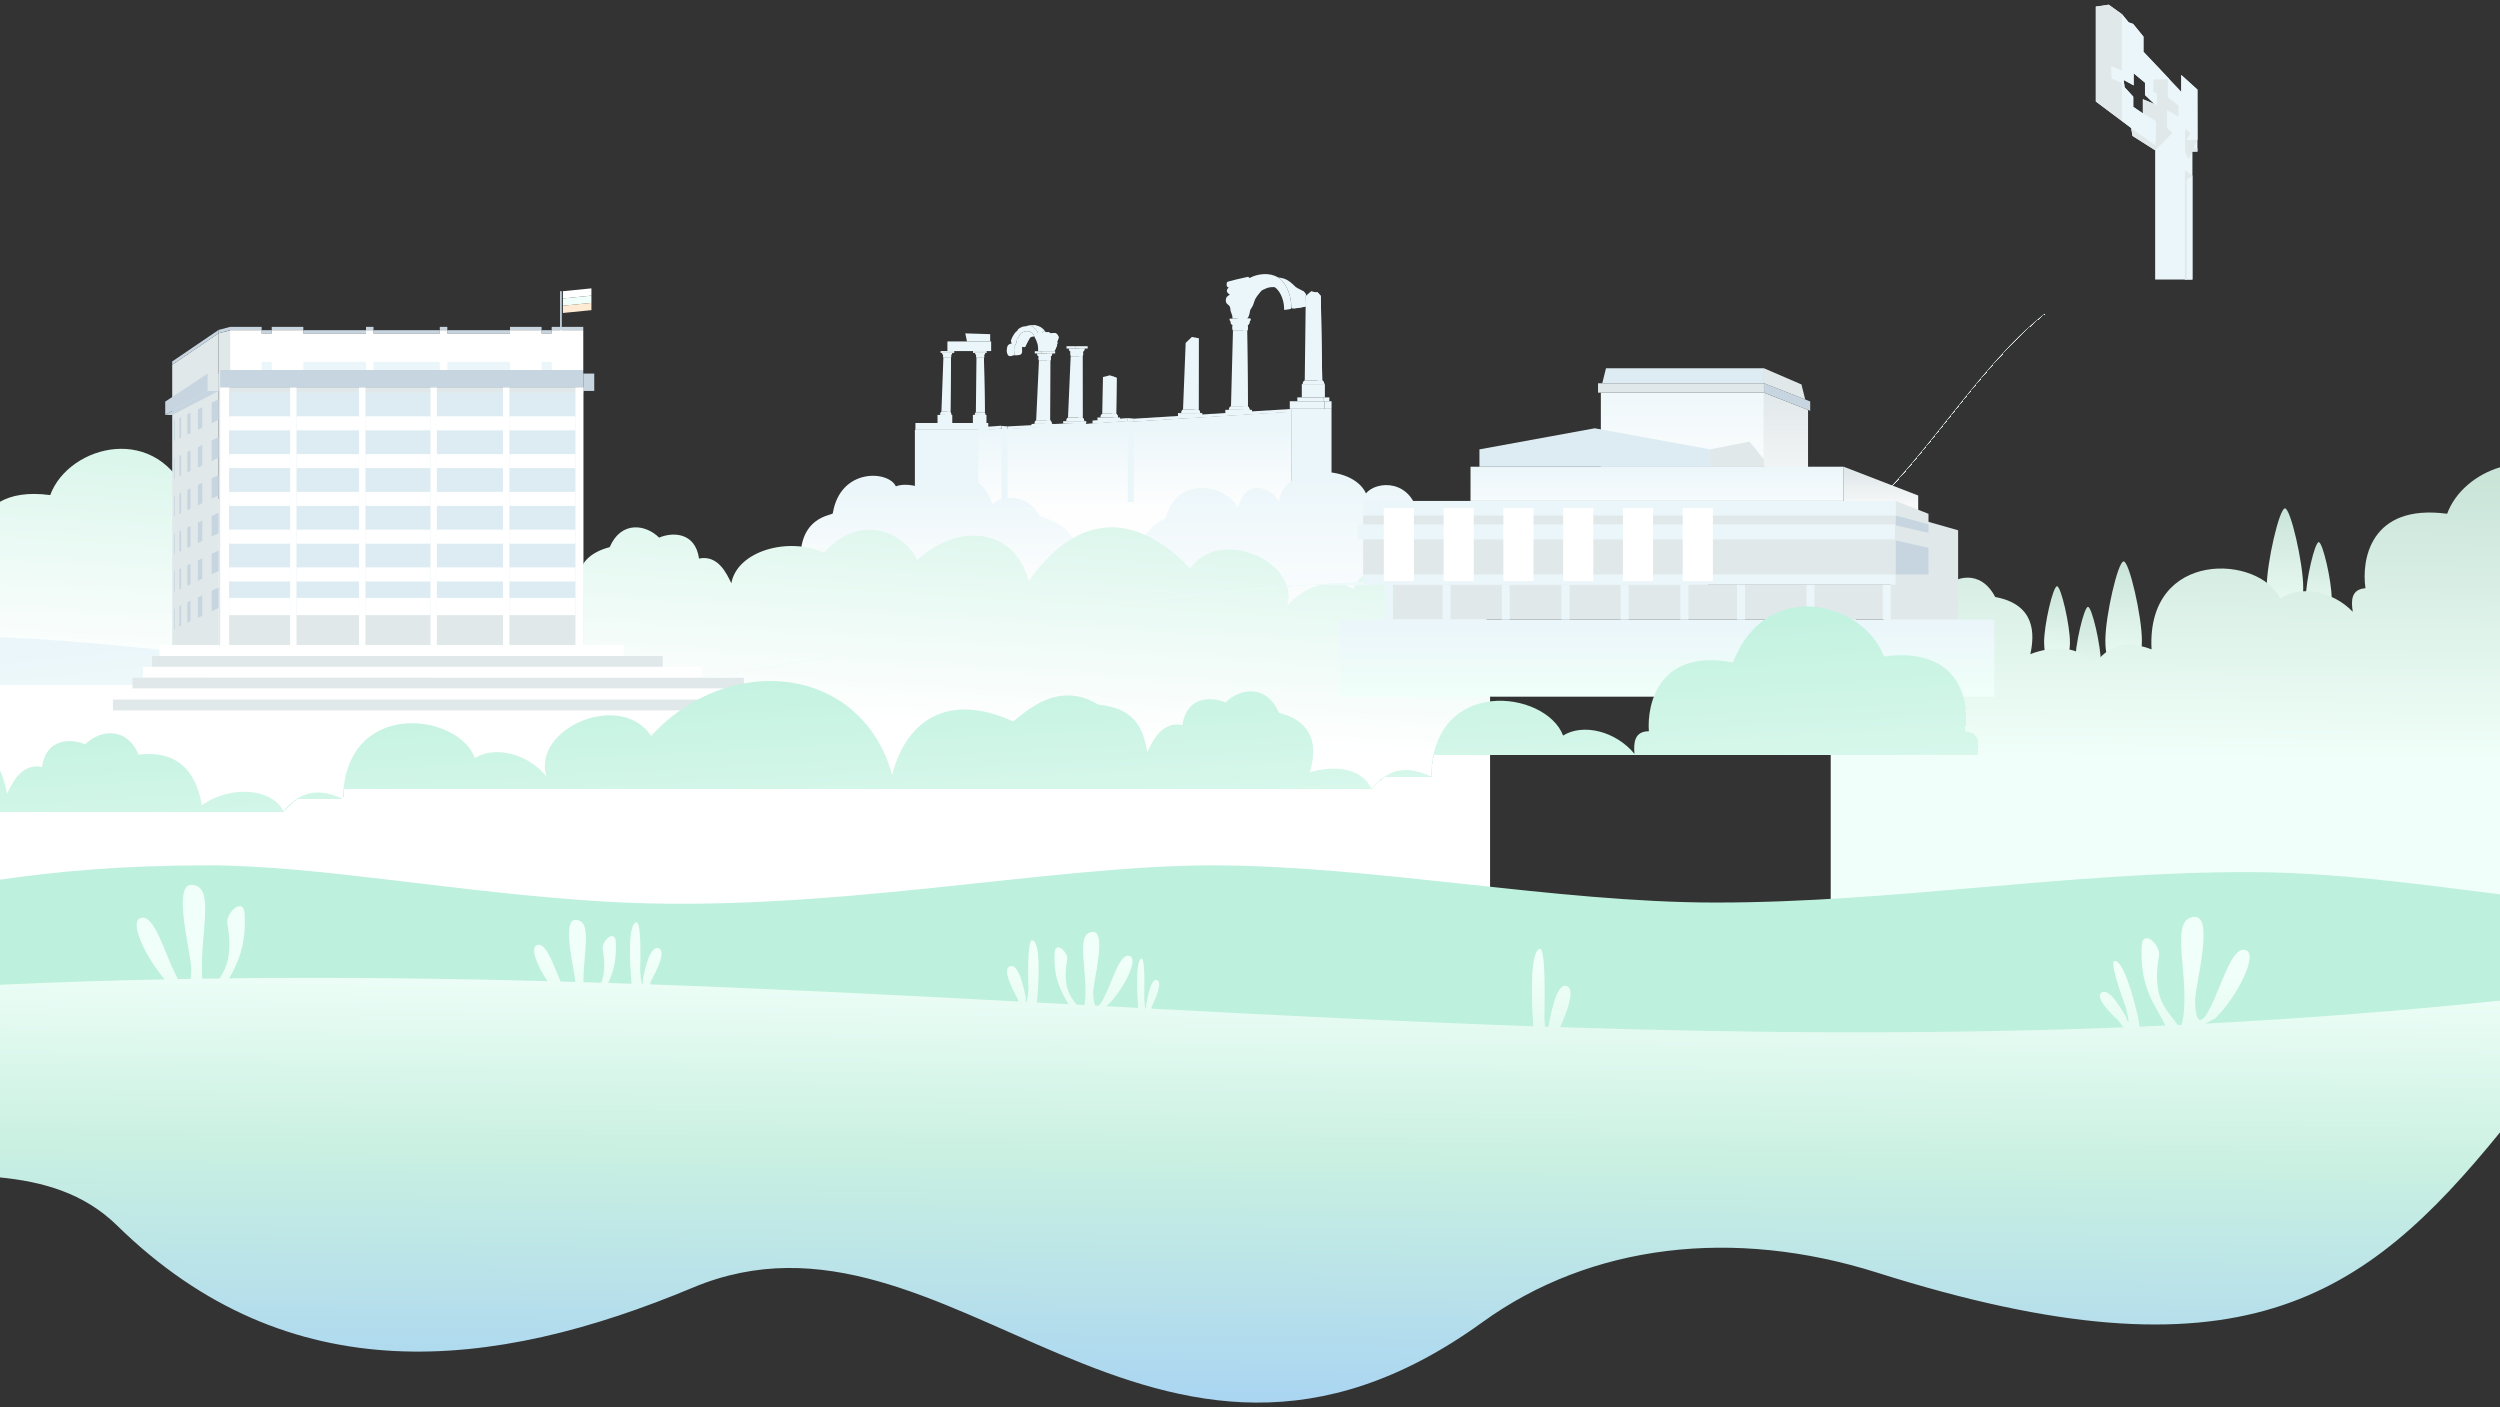 <?xml version="1.0" encoding="UTF-8"?>
<!DOCTYPE svg PUBLIC "-//W3C//DTD SVG 1.1//EN" "http://www.w3.org/Graphics/SVG/1.1/DTD/svg11.dtd">
<!-- Creator: CorelDRAW 2018 (64-Bit) -->
<svg xmlns="http://www.w3.org/2000/svg" xml:space="preserve" width="604px" height="340px" version="1.1" style="shape-rendering:geometricPrecision; text-rendering:geometricPrecision; image-rendering:optimizeQuality; fill-rule:evenodd; clip-rule:evenodd"
viewBox="0 0 60400 34000"
 xmlns:xlink="http://www.w3.org/1999/xlink">
 <rect x="0" y="0" width="60400" height="34000" fill="#333333" stroke="none"/>
 <defs>
  <style type="text/css">
   <![CDATA[
    .fil25 {fill:#BDF0DD}
    .fil18 {fill:#C6D5E0}
    .fil15 {fill:#DCECF2}
    .fil7 {fill:#E1E8EA}
    .fil1 {fill:#EBF6FA}
    .fil6 {fill:#EBF6FA}
    .fil22 {fill:#F0FFF9}
    .fil23 {fill:#FFEBD4}
    .fil20 {fill:white}
    .fil14 {fill:url(#id0)}
    .fil0 {fill:url(#id1)}
    .fil3 {fill:url(#id2)}
    .fil16 {fill:url(#id3)}
    .fil10 {fill:url(#id4)}
    .fil11 {fill:url(#id5)}
    .fil2 {fill:url(#id6)}
    .fil9 {fill:url(#id7)}
    .fil8 {fill:url(#id8)}
    .fil12 {fill:url(#id9)}
    .fil24 {fill:url(#id10)}
    .fil19 {fill:url(#id11)}
    .fil26 {fill:url(#id12)}
    .fil5 {fill:url(#id13)}
    .fil13 {fill:url(#id14)}
    .fil4 {fill:url(#id15)}
    .fil21 {fill:url(#id16)}
    .fil17 {fill:url(#id17)}
   ]]>
  </style>
  <linearGradient id="id0" gradientUnits="userSpaceOnUse" x1="40593.2" y1="8857.9" x2="40593.4" y2="11866.9">
   <stop offset="0" style="stop-opacity:1; stop-color:#EBF6FA"/>
   <stop offset="1" style="stop-opacity:1; stop-color:#FEFEFE"/>
  </linearGradient>
  <linearGradient id="id1" gradientUnits="userSpaceOnUse" xlink:href="#id0" x1="26738.2" y1="10294.8" x2="26738.3" y2="12313.2">
  </linearGradient>
  <linearGradient id="id2" gradientUnits="userSpaceOnUse" xlink:href="#id0" x1="31591.4" y1="11485" x2="31591.8" y2="15185.2">
  </linearGradient>
  <linearGradient id="id3" gradientUnits="userSpaceOnUse" x1="45393.2" y1="11413.1" x2="45393.3" y2="12463.8">
   <stop offset="0" style="stop-opacity:1; stop-color:#E1E8EA"/>
   <stop offset="1" style="stop-opacity:1; stop-color:#FEFEFE"/>
  </linearGradient>
  <linearGradient id="id4" gradientUnits="userSpaceOnUse" x1="51392.2" y1="11493.6" x2="51239.8" y2="16441">
   <stop offset="0" style="stop-opacity:1; stop-color:#AFD1C1"/>
   <stop offset="1" style="stop-opacity:1; stop-color:#F0FFF9"/>
  </linearGradient>
  <linearGradient id="id5" gradientUnits="userSpaceOnUse" xlink:href="#id4" x1="50506" y1="13198.8" x2="50398.2" y2="16697.2">
  </linearGradient>
  <linearGradient id="id6" gradientUnits="userSpaceOnUse" xlink:href="#id0" x1="22721.6" y1="11798.9" x2="22721.3" y2="14199.9">
  </linearGradient>
  <linearGradient id="id7" gradientUnits="userSpaceOnUse" xlink:href="#id4" x1="56081.1" y1="11635" x2="55973.3" y2="15133.4">
  </linearGradient>
  <linearGradient id="id8" gradientUnits="userSpaceOnUse" xlink:href="#id4" x1="55290.3" y1="10213.2" x2="55137.8" y2="15160.5">
  </linearGradient>
  <linearGradient id="id9" gradientUnits="userSpaceOnUse" xlink:href="#id4" x1="49758.1" y1="12700.2" x2="49650.3" y2="16198.7">
  </linearGradient>
  <linearGradient id="id10" gradientUnits="userSpaceOnUse" x1="23330.7" y1="14871.9" x2="23815" y2="23966.7">
   <stop offset="0" style="stop-opacity:1; stop-color:#BDF0DD"/>
   <stop offset="1" style="stop-opacity:1; stop-color:#F0FFF9"/>
  </linearGradient>
  <linearGradient id="id11" gradientUnits="userSpaceOnUse" xlink:href="#id0" x1="41142.5" y1="11246" x2="41142.6" y2="12702.7">
  </linearGradient>
  <linearGradient id="id12" gradientUnits="userSpaceOnUse" x1="27947.8" y1="34077.2" x2="28052.2" y2="23322.9">
   <stop offset="0" style="stop-opacity:1; stop-color:#A9D4F2"/>
   <stop offset="0.569" style="stop-opacity:1; stop-color:#C9F0E1"/>
   <stop offset="1" style="stop-opacity:1; stop-color:#F0FFF9"/>
  </linearGradient>
  <linearGradient id="id13" gradientUnits="userSpaceOnUse" x1="25061.5" y1="17013.2" x2="24672.7" y2="13275.8">
   <stop offset="0" style="stop-opacity:1; stop-color:#F0FFF9"/>
   <stop offset="1" style="stop-opacity:1; stop-color:#EBF6FA"/>
  </linearGradient>
  <linearGradient id="id14" gradientUnits="userSpaceOnUse" xlink:href="#id4" x1="54884.1" y1="6622.2" x2="54761.2" y2="18358.5">
  </linearGradient>
  <linearGradient id="id15" gradientUnits="userSpaceOnUse" x1="20450" y1="9678.2" x2="19969.9" y2="17382">
   <stop offset="0" style="stop-opacity:1; stop-color:#CBF2E3"/>
   <stop offset="1" style="stop-opacity:1; stop-color:white"/>
  </linearGradient>
  <linearGradient id="id16" gradientUnits="userSpaceOnUse" x1="40163.4" y1="15162.3" x2="40163.4" y2="16738.4">
   <stop offset="0" style="stop-opacity:1; stop-color:#EBF6FA"/>
   <stop offset="1" style="stop-opacity:1; stop-color:#F0FFF9"/>
  </linearGradient>
  <linearGradient id="id17" gradientUnits="userSpaceOnUse" xlink:href="#id3" x1="43341.7" y1="9387.2" x2="43341.8" y2="12893.7">
  </linearGradient>
 </defs>
 <g id="Layer_x0020_1">
  <g id="_2122148033888">
   <g>
    <polygon class="fil0" points="22105.1,10385.9 23636.7,10385.9 24196,10363.4 24343.3,10368.7 27247.7,10175 27394.9,10187.9 31194.6,9950.2 31194.6,14097.8 22105.1,14097.8 "/>
    <rect class="fil1" x="31194.6" y="9878.7" width="975" height="2251.4"/>
    <rect class="fil1" x="24196" y="10368.4" width="147.3" height="1761.7"/>
    <rect class="fil1" x="22105.1" y="10385.8" width="1531.5" height="1744.3"/>
    <rect class="fil1" x="27247.6" y="10187.3" width="147.3" height="1942.8"/>
    <g>
     <polygon class="fil1" points="28582,9890 28957.2,9890 28959.9,8175.1 28795.9,8140.6 28645.8,8284.3 "/>
     <polygon class="fil1" points="28857,9890 28957.2,9890 28959.9,8175.1 28876.9,8157.6 "/>
     <polygon class="fil1" points="26629.9,9996 26967.1,9996 26977.6,9128.2 26815.3,9067.2 26647.8,9109.3 "/>
     <polygon class="fil1" points="26868.3,9996 26967.1,9996 26977.6,9128.2 26878.7,9091.1 "/>
     <polygon class="fil1" points="23577,9961.3 23793.6,9961.3 23771.8,8644.9 23591.3,8644.9 "/>
     <polygon class="fil1" points="23705.3,9961.3 23793.6,9961.3 23771.8,8644.9 23728.9,8644.9 "/>
     <polygon class="fil1" points="22744.6,9947 22961.3,9947 22974.9,8644.9 22792.2,8644.9 "/>
     <polygon class="fil1" points="22883.3,9947 22961.3,9947 22974.9,8644.9 22906.6,8644.9 "/>
     <rect class="fil1" x="22889.4" y="8249.1" width="1056.9" height="232.7"/>
     <polygon class="fil1" points="23922.6,8073.3 23321.7,8054.3 23362.1,8249.1 23922.6,8249.1 "/>
     <rect class="fil1" x="22650.8" y="10024.2" width="356.2" height="197.1"/>
     <rect class="fil1" x="23504.9" y="10024.2" width="328.5" height="197.1"/>
     <path class="fil1" d="M27012.5 10088.7l-425.7 -2.4c0,-44 8.4,-65.1 42.2,-90.3l340.3 0c25.5,17.6 43.2,62.7 43.2,92.7z"/>
     <path class="fil1" d="M27012.5 10088.7l-119.2 -0.7c-1.3,-28.7 -2.3,-70.6 -25,-92 0.7,0.6 2.2,0.6 4,0l97 0c25.5,17.6 43.2,62.7 43.2,92.7z"/>
     <rect class="fil1" x="26514.6" y="10086.3" width="546" height="76.2"/>
     <path class="fil1" d="M28996.6 9982.7l-459.2 -2.4c0,-44 9.1,-65.1 45.5,-90.3l367.1 0c27.5,17.6 46.6,62.8 46.6,92.7z"/>
     <path class="fil1" d="M28996.6 9982.7l-114.6 -0.6c-1.3,-28.7 -2.3,-70.7 -25,-92.1 0.6,0.7 2.2,0.6 4,0l89 0c27.5,17.6 46.6,62.8 46.6,92.7z"/>
     <rect class="fil1" x="28459.6" y="9980.3" width="588.9" height="80.1"/>
     <rect class="fil1" x="31998.7" y="9693.9" width="172.2" height="183.6"/>
     <path class="fil1" d="M30872.7 6700.4c23.7,1.7 133.5,24.1 157.4,33.5 120.5,47.5 186.1,114.5 273.3,199.5 33.1,32.3 186,84.8 211.1,127.8 11.7,20.2 59.1,36.6 33.2,88.3 -1.3,103.3 13.5,259.4 -3.2,262 -48.8,7.8 -249.3,36.8 -279.5,39.2 -56,4.5 -48.7,6.3 -65.3,-30.5 -3.4,-253.8 -105.2,-584.8 -327,-719.8z"/>
     <path class="fil1" d="M31159.4 7004.5c52.2,108.9 96.2,236 95.1,447.1 83.8,-3.6 137.8,-18.1 201.1,-27 14.3,-50.7 -9.6,-47.1 37.6,-115.8 69.4,-100.9 -9.7,-72.7 9.9,-91.4 44.4,-42.3 -12.7,-56 5.9,-80.5 46.4,-61.4 -18.2,-119.8 -73.8,-104.5 -18.8,5.1 -105.7,11.4 -102.5,-9.3 15.4,-98.2 -45.8,-54.8 -139.5,-47.3 -4.3,0.3 -33.9,28.5 -33.8,28.7z"/>
     <path class="fil1" d="M30020.9 7769.4c126,-43.6 161.8,-121.6 182.6,-275.1 44.2,-71.1 73.4,-111.8 96.3,-198.3 18.8,-71.2 65.6,-137.5 113.5,-195.7 96.8,-117.4 51.8,-71.4 183.3,-135.6 58.9,-28.7 173.5,-35.9 241.2,-22 42,8.7 54.7,7.2 3,-52 -182.9,-209.3 -572.7,-141.5 -752.8,57.4 -220.1,242.9 -322.1,859.1 -67.1,821.3z"/>
     <path class="fil1" d="M29777.2 7698.1l152 0c0,-118.3 23.1,-339.9 107.3,-505.5 120.7,-237.3 309.7,-345.7 510.4,-342.3 333.2,5.6 479.5,345.2 479.5,638.6 62.4,-9.3 173,-17.3 173.4,-42.7 3.3,-256.7 -97.7,-606.2 -327.1,-745.8 -202,-123 -493.4,-88.9 -683.6,16.8l-31.9 -31c-62.1,13.2 -498.2,109.8 -510.6,129.5 -12,19.1 -30.8,132 40.4,126 -37.1,40 -93.9,105.4 26.1,176.7 -29.3,20.7 -91,44.3 -97.4,122.3 -10.7,133 100.5,101.1 108.1,213.8 7.9,117.4 53.4,123.2 53.4,243.6z"/>
     <path class="fil1" d="M22988.3 10026.6l-275.5 -2c0,-37.9 5.5,-56 27.4,-77.6l220.2 0c16.5,15.1 27.9,53.9 27.9,79.6z"/>
     <path class="fil1" d="M23812.6 10026.6l-262.6 -1.7c0,-31 5.2,-45.9 26,-63.6l210 0c15.7,12.4 26.6,44.2 26.6,65.3z"/>
     <rect class="fil1" x="22724.7" y="8481.8" width="330.1" height="44.1"/>
     <path class="fil1" d="M22761 8525.9c-2.1,26.6 10.1,42.2 25.7,47.4 -6,19 -7,55.7 5.5,71.6l182.7 0c12.5,-15.9 11.5,-52.6 5.4,-71.6 15.6,-5.2 27.8,-20.8 25.7,-47.4l-245 0z"/>
     <rect class="fil1" x="23508" y="8481.8" width="330.1" height="44.1"/>
     <path class="fil1" d="M23556.9 8525.9c-1.4,26.6 11.2,42.2 27,47.4 -5.6,19 -5.6,55.7 7.4,71.6l182.7 0c12.1,-15.9 10.1,-52.6 3.5,-71.6 15.4,-5.2 27.2,-20.8 24.4,-47.4l-245 0z"/>
     <path class="fil1" d="M24886.5 8159.8c0.2,0.4 -31.9,62.1 -64.7,118.3 -27.4,46.9 -45.7,103.9 -55.5,107.4 -12.7,4.6 -34.7,1 -72.9,-5.8 -7.8,60 30.2,175 -56.5,194.1 -43.1,9.6 -93.6,14.2 -138.3,8.4 41.9,-77.5 12.3,-221.3 18.8,-231.6 24.8,-38.8 51.9,-74.8 51.3,-151.4 11.7,-7.3 19.6,-16.4 26.9,-28 10.9,-16.8 19.1,-36.4 26.9,-51.6 23.3,-45.2 45.5,-74 94.4,-96.7 92.4,-42.7 178.8,-22.3 247.2,49.7 8.4,8.8 16.9,31 26.4,55.6 -19.2,1.1 -73.1,4.6 -104,31.6z"/>
     <path class="fil1" d="M25465.2 8485.5l-385.9 0c6.6,-58.7 -3,-153.1 -19.6,-197.8 -2.3,-6.4 -19.1,-45.1 -30.2,-80.2 -28.2,-32.8 -47.2,-115.7 -65.4,-134.9 -68.4,-72 -154.8,-92.4 -247.2,-49.7 -52,24.1 -73.5,56 -94.4,96.7 -13.2,25.5 -27.2,63.6 -53.8,79.6 0.6,76.6 -26.5,112.6 -51.3,151.4 -6.5,10.3 23.1,154.1 -18.8,231.6 -21.8,-2.9 -117.8,64.3 -154.7,-17.9 -23.8,-52.8 -24.6,-72.4 -15.7,-152.9 11.9,-107 94.1,-101.7 114.3,-115.3 8.6,-5.9 -5.7,-5.2 -17.1,-39.1 -15.5,-46.1 99.4,-251.7 151.6,-260.2 1.9,-64.7 167,-128.6 211.3,-111.1 41.1,-37.8 181.6,-8.2 201.5,45.1 26.4,2.6 62.5,57.8 87.2,115.6 26,-17.3 57.3,-19.2 86.6,8.5 9.8,-23.1 73.3,-74.7 98.6,-27.9 26.4,10.9 77.5,-16.7 99.3,16.6 15.3,23.4 74.3,-2.2 122.7,1.8 42.1,3.6 78.3,55.2 87.8,85.7 17.5,55.8 -40.8,114.5 -30.2,127.5 20.9,25.8 -34.5,198.5 -76.6,226.9z"/>
     <path class="fil1" d="M25465.2 8485.5l-268 0c3.5,-35.3 6.4,-82.6 6.4,-116.1 -17.8,-3.5 -12.2,-20.6 8.4,-89.5 18.7,-62.2 51.7,-115.1 82.7,-158.2 5.4,-7.5 -21.5,-39.9 -26.9,-49.8 -6.8,-12.3 -32.4,-41.5 -46.9,-62.3 15.9,-4.1 31.4,-0.7 41.3,17.4 26.4,10.9 77.5,-16.7 99.3,16.6 15.3,23.4 74.3,-2.2 122.7,1.8 42.1,3.6 78.3,55.2 87.8,85.7 17.5,55.8 -40.8,114.5 -30.2,127.5 20.9,25.8 -34.5,198.5 -76.6,226.9z"/>
     <rect class="fil1" x="22116.7" y="10219.6" width="1759.8" height="166.2"/>
     <path class="fil1" d="M25103 8130.2c11.4,66.3 41.2,32.8 44.3,-7.9 1.9,-24.9 29.4,-74.7 36.5,-93.5 19.2,-11.9 52.6,-39 78.4,-1.8 -63.5,-118.3 -188,-160.4 -210.3,-158.2 -23.7,-19.9 -63.8,-14 -125.6,-14.1 -61.8,0 -88.7,7.5 -117.7,19.6 55,-18.4 163.9,10 181.2,56.5 39.6,3.9 101,127.5 113.2,199.4z"/>
     <polygon class="fil1" points="29740.9,9811.7 30149.4,9811.7 30130.4,7992.5 29788.4,7992.5 "/>
     <polygon class="fil1" points="30020.6,9811.7 30149.4,9811.7 30130.4,7992.5 30041.5,7992.5 "/>
     <polygon class="fil1" points="31522.8,9189.5 31944.7,9189.5 31910.4,7149.5 31828.9,7058.6 31759.4,7056.9 31680.1,7034.8 31547.7,7149.5 "/>
     <polygon class="fil1" points="31821.1,9189.5 31944.7,9189.5 31910.4,7149.5 31828.9,7058.6 31818.6,7058.3 "/>
     <path class="fil1" d="M30191.1 9904.3l-501.8 -2.4c0,-44 9.9,-65.1 49.7,-90.2l401.2 0c30,17.6 50.9,62.7 50.9,92.6z"/>
     <path class="fil1" d="M30191.1 9904.3l-145.5 -0.7c-1.3,-28.7 -2.3,-70.5 -25,-91.9 0.7,0.6 2.2,0.5 4,0l115.6 0c30,17.6 50.9,62.7 50.9,92.6z"/>
     <rect class="fil1" x="29604.2" y="9901.9" width="643.6" height="82.5"/>
     <path class="fil1" d="M30207.7 7698.1l-496.6 0c-13.8,25.6 0.7,53.6 19,66.5 -4,50.9 18.9,80.8 48.1,90.9 -11.4,36.4 -13.2,106.5 10.2,137l342 0c23.4,-30.5 21.5,-100.6 10.2,-137 29.2,-10.1 52.1,-40 48.1,-90.9 18.3,-12.9 32.8,-40.9 19,-66.5z"/>
     <path class="fil1" d="M30207.7 7698.1l-170.2 0 0 294.4 92.9 0c23.4,-30.5 21.5,-100.6 10.2,-137 29.2,-10.1 52.1,-40 48.1,-90.9 18.3,-12.9 32.8,-40.9 19,-66.5z"/>
     <path class="fil1" d="M31995.6 9279.7l-522.5 0c0,-44 9.9,-65.1 49.7,-90.2l421.9 0c30,17.6 50.9,60.3 50.9,90.2z"/>
     <path class="fil1" d="M31995.6 9279.7l-138.2 0c-1.9,-28.6 -3.9,-69.3 -36.3,-90.2 0.9,0.6 3.2,0.5 5.8,0l117.8 0c30,17.6 50.9,60.3 50.9,90.2z"/>
     <rect class="fil1" x="31451.8" y="9279.7" width="391.4" height="321.3"/>
     <rect class="fil1" x="31967.8" y="9601" width="149.8" height="92.9"/>
     <polygon class="fil1" points="25803.4,10084.8 26154.9,10084.8 26153.1,8605.3 25867.6,8605.3 "/>
     <polygon class="fil1" points="26053,10084.8 26154.9,10084.8 26153.1,8605.3 26070,8605.3 "/>
     <polygon class="fil1" points="25034,10151.3 25370,10151.3 25374.1,8717.5 25101.1,8717.5 "/>
     <polygon class="fil1" points="25279.4,10151.3 25370,10151.3 25374.1,8717.5 25295.9,8717.5 "/>
     <rect class="fil1" x="25000.5" y="8485.5" width="168.8" height="54.6"/>
     <path class="fil1" d="M25412.7 10243.9l-420.4 -2.4c0,-44 8.3,-65.1 41.7,-90.2l336 0c25.1,17.5 42.7,62.7 42.7,92.6z"/>
     <path class="fil1" d="M25412.7 10243.9l-108.3 -0.6c-1.3,-28.7 -2.3,-70.7 -25,-92 0.6,0.6 2.2,0.5 4,0l86.6 0c25.1,17.5 42.7,62.7 42.7,92.6z"/>
     <rect class="fil1" x="24921.1" y="10241.5" width="539.1" height="57"/>
     <path class="fil1" d="M26195.8 10177.4l-436.1 -2.4c0,-44 8.6,-65.1 43.2,-90.2l348.6 0c26.1,17.5 44.3,62.7 44.3,92.6z"/>
     <path class="fil1" d="M26195.8 10177.4l-117.8 -0.6c-1.3,-28.8 -2.3,-70.7 -25,-92 0.6,0.6 2.2,0.5 4,0l94.5 0c26.1,17.5 44.3,62.7 44.3,92.6z"/>
     <rect class="fil1" x="25685.8" y="10175" width="559.3" height="57"/>
     <path class="fil1" d="M25054.7 8540.1c-3.2,39.6 15,62.9 38.3,70.7 -9.1,28.4 -10.6,83 8.1,106.7l272.3 0c18.7,-23.7 17.2,-78.3 8.1,-106.7 23.3,-7.8 41.5,-31.1 38.3,-70.7l-365.1 0z"/>
     <path class="fil1" d="M25374.1 8717.5c16.7,-24.9 16.2,-79.3 7.4,-106.7 23.3,-7.8 41.5,-31.1 38.3,-70.7 -41.3,0 -82.6,0 -123.9,0l0 177.4 78.2 0z"/>
     <rect class="fil1" x="25766.9" y="8364.5" width="225.2" height="56.7"/>
     <path class="fil1" d="M25823.2 8421.2c-3.3,41.1 15.6,65.3 39.7,73.4 -9.4,29.4 -10.9,86 8.4,110.7l282.6 0c19.3,-24.7 17.8,-81.3 8.4,-110.7 24.1,-8.1 43,-32.3 39.7,-73.4l-378.8 0z"/>
     <path class="fil1" d="M26075.8 8605.3c25.7,0 52.4,0.7 78.1,-0.2 19.2,-30.1 19,-77.3 8.4,-110.5 24.1,-8.1 43,-32.3 39.7,-73.4 -42.1,0 -84.1,0 -126.2,0l0 184.1z"/>
     <rect class="fil1" x="25169.2" y="8485.5" width="323.3" height="54.6"/>
     <rect class="fil1" x="25992.1" y="8364.5" width="285.3" height="56.7"/>
     <rect class="fil1" transform="matrix(0.057 -0.004 -0 0.212 23636.7 10324)" width="9800" height="350"/>
     <rect class="fil1" transform="matrix(0.262 0.023 -0 0.27 24196 10289.3)" width="562.5" height="274.6"/>
     <rect class="fil1" transform="matrix(0.193 -0.01 -0 0.19 24343.3 10302.3)" width="9800" height="350"/>
     <rect class="fil1" transform="matrix(0.388 -0.024 -0 0.204 27394.9 10115.6)" width="9800" height="350"/>
     <rect class="fil1" transform="matrix(0.087 -0.006 -0 0.212 26395.1 10159.8)" width="9800" height="350"/>
     <rect class="fil1" transform="matrix(0.262 0.023 -0 0.27 27247.6 10100.8)" width="562.5" height="274.6"/>
     <rect class="fil1" x="31843.1" y="9279.7" width="166.2" height="321.3"/>
     <rect class="fil1" x="31343.5" y="9601" width="624.4" height="92.9"/>
     <rect class="fil1" x="31161.4" y="9693.9" width="837.3" height="183.6"/>
    </g>
    <polygon class="fil1" points="23636.7,10385.8 24196,10363.4 24343.2,10368.7 27247.7,10174.9 27394.9,10188 31194.6,9950.2 31194.6,10026.2 27394.9,10263.9 27247.7,10250.9 24343.2,10444.7 24196,10439.4 23636.7,10474.1 "/>
   </g>
   <path class="fil2" d="M26043.8 14306.8c-7.1,-21.8 127.2,-832.5 -75.4,-1231.6 -248.7,-489.6 -843.8,-584.9 -855,-607.8 -277,-563.9 -949.4,-496.3 -1137,-283.5 -338.8,-1048.5 -1427.1,-694.3 -1560.6,-267.9 -142.6,-190 -553.7,-252.4 -771.9,-165.6 -177.5,-386.9 -1345.3,-450.5 -1523.3,650.9 -10.2,63.2 -1150.2,66.9 -657.6,1905.5 788.7,0 5638.8,0 6580.8,0z"/>
   <path class="fil3" d="M27478.8 15160.9c8.6,-75.2 -550.9,-2075.4 687.5,-2644.9 254.8,-1016.3 1398.9,-840.9 1743.1,-260.7 240.2,-789.6 883.6,-404.9 989.1,-132.3 99.4,-917.7 1774.2,-931.6 2104,-201.7 242.9,-310.4 1141.3,-370.9 1281.9,622.4 531.9,105.9 1152.9,837.4 676,2617.2 -960.6,0 -6334.3,0 -7481.6,0z"/>
  </g>
  <path class="fil4" d="M22156.7 13532.7c-238.9,-571.4 -1296.9,-1228.3 -2253.5,-181.1 -855,-387.9 -2093.4,-42.4 -2234,739.7 -117.4,-241 -321.4,-688.7 -780.6,-596.9 -91.9,-642.9 -642.9,-642.9 -964.3,-505.1 -321.5,-321.5 -918.4,-413.3 -1193.9,229.6 -872.5,229.6 -826.6,872.4 -688.8,1331.7 -479.8,-148.7 -1148,-137.8 -1377.6,367.3 -275.5,-321.4 -642.9,-597 -1331.7,-275.5 -45.9,-2250.1 -2571.5,-1928.6 -2950.7,-914.4 -447.3,-279.5 -1182.1,-95.8 -1595.3,409.3 23,-252.6 0,-505.2 -321.4,-505.2 45.3,-612 -222.9,-1850.7 -1878,-1537.4 -749.4,-1929.5 -2928.5,-1347.2 -3373.4,-133.8 -549.2,-73.1 -942.6,5.4 -1221,166.2l0 11427.8c164.1,-0.4 328.5,-0.1 493.2,0.9 -2.4,97.3 -3.8,172.6 -3.8,215 715.8,161.2 3800,22.3 4590.6,-59.6 185.9,-19.3 371.3,-37.2 556.5,-53.8 311.9,308 2379,-12.9 2947.3,12.2 3075.6,135.5 6167.8,235.8 9238,395.1 2335.6,121.1 4632.1,-22.6 6984.2,-7.8 -2.4,97.3 -3.9,172.7 -3.9,215.1 715.8,161.1 3800.1,22.2 4590.7,-59.7 2234.5,-231.6 4421.6,-261.3 6614.7,-454.2l0 -8213.3c-45.9,-2250.1 -2926.4,-2329.9 -3305.6,-1315.7 -447.3,-279.5 -1182.1,-95.7 -1595.3,409.3 317.8,-1067.4 -1649.8,-1929.1 -2342.5,-903 -1232.5,-1291.9 -2648.5,-1463.1 -3903.7,300.3 -330.8,-1274.6 -1690.1,-1428.6 -2696.2,-503z"/>
  <path class="fil5" d="M60407.5 11191c-2150.7,-266 -3755.9,-4744.2 -8438.8,-4612.3 -4581.5,129 -5569.8,7810.6 -11226.4,7527.8 -15701.6,-785.1 -20255.4,2632.5 -27152.2,2414.9 -5855.7,-184.7 -9214.5,-935.8 -13597.6,-1128.9l0 11157.5 60415 0 0 -15359z"/>
  <g id="_2122148027584">
   <path class="fil6" d="M50945.8 113.5l-311 46.3 0 2292.5 853.9 640.3 32.5 190.3 547.5 348 0 3123.1 900.3 0 0 -3090.6 120.6 0 0 -1498.8 -389.8 -352.7 0 403.7 -914.1 -965.2 0 -366.6 -250.6 -306.3 -106.7 -37.1 -162.5 -198.3 -320.1 -228.6zm385.1 1995.4l-23.2 -176.4 241.3 130 0 -292.4 273.8 227.4 0 297 232 222.7 -283.1 -120.6 0 343.4 -232 -157.8 0 -245.9 -208.8 -227.4z"/>
   <polygon class="fil7" points="50945.8,113.5 50634.8,159.8 50634.8,2452.3 51265.9,2925.6 51265.9,342.1 "/>
   <polygon class="fil6" points="51265.9,2925.6 51488.7,3092.6 51488.7,2535.8 51539.7,2582.2 51539.7,2336.3 51330.9,2108.9 51307.7,1932.5 51549,2062.5 51549,1770.1 51822.8,1997.5 51822.8,2294.5 52054.8,2517.2 52110.5,2535.8 52110.5,2266.7 52022.3,2215.6 52022.3,1918.7 52418.6,1918.7 51785.7,1250.4 51785.7,883.8 51535.1,577.5 51428.4,540.4 51265.9,342.1 51265.9,1709.8 51005.9,1595.1 51015.4,1895.4 51265.9,2002.1 "/>
   <path class="fil7" d="M52375 1918.7l0 429.2 261.2 200.6 -6.3 265.1 -273.4 -154.8 0 436.2 132.9 111.2 -420.7 424.7 -547.5 -348 -32.5 -190.3 583.4 409.6 15.2 -570.7 -315.6 -191.5 0 -343.4 338.8 139.2c0,-89.7 0,-179.4 0,-269.1l-88.2 -51.1 0 -296.9 352.7 0z"/>
   <polygon class="fil7" points="52791.5,3381.6 52796.1,3110.1 52922.3,3217 52830.9,3381.6 53089.6,3381.6 53000.3,3582.3 53089.6,3581.1 53089.6,3663.4 52969,3663.4 52872.7,3841 52791.5,3653.1 "/>
   <rect class="fil6" x="52786.8" y="4247.1" width="182.2" height="2506.9"/>
   <polygon class="fil7" points="52833.2,6754 52786.8,6754 52786.8,4112.5 52969,4247.1 52833.2,4339.9 "/>
   <polygon class="fil6" points="53093.1,3375.8 52830.9,3381.6 52925.7,3211.3 52913.3,2416.4 52699.8,2215.6 52699.8,1811.9 53089.6,2164.6 "/>
   <polygon class="fil6" points="51539.7,2582.2 51488.7,2535.8 51488.7,3092.6 52072.1,3502.2 52087.3,2931.5 51771.7,2740 "/>
  </g>
  <path class="fil8" d="M55204.8 12282.3c137.4,0 441.2,1332.7 441.2,1912.1 0,579.4 -197.5,563.9 -441.2,563.9 -243.7,0 -441.3,31.9 -441.3,-563.9 0,-595.7 303.8,-1912.1 441.3,-1912.1z"/>
  <path class="fil9" d="M56020.7 13098.2c97.2,0 312,942.4 312,1352.1 0,409.7 -139.7,398.7 -312,398.7 -172.4,0 -312.1,22.6 -312.1,-398.7 0,-421.3 214.8,-1352.1 312.1,-1352.1z"/>
  <path class="fil10" d="M51306.7 13562.8c137.5,0 441.3,1332.7 441.3,1912.1 0,579.4 -197.6,563.9 -441.3,563.9 -243.7,0 -441.2,31.9 -441.2,-563.9 0,-595.7 303.8,-1912.1 441.2,-1912.1z"/>
  <path class="fil11" d="M50445.5 14661.9c97.2,0 312.1,942.5 312.1,1352.2 0,409.7 -139.7,398.7 -312.1,398.7 -172.3,0 -312,22.5 -312,-398.7 0,-421.3 214.8,-1352.2 312,-1352.2z"/>
  <path class="fil12" d="M49697.6 14163.4c97.2,0 312.1,942.4 312.1,1352.1 0,409.7 -139.7,398.7 -312.1,398.7 -172.3,0 -312,22.6 -312,-398.7 0,-421.3 214.8,-1352.1 312,-1352.1z"/>
  <path class="fil13" d="M60407.5 11287.7c-584.6,171.6 -1089.2,591.9 -1284.5,1124.7 -1875.1,-249.7 -2071.8,1133.9 -1973,1798.8 -346.5,25.6 -351.2,299.7 -306.3,570.3 -485.8,-511.7 -1292.8,-651.4 -1752.9,-314.5 -489.7,-1063.4 -3238.7,-1209.1 -3109.2,1220.9 -768.3,-291.8 -1142.6,34.5 -1414.1,403.1 -287.7,-526.4 -1009.1,-485 -1514.7,-286.6 112,-506.1 110.4,-1203 -848.7,-1381.2 -348.3,-671.2 -984.6,-524.7 -1305.7,-152.5 -357.6,-123 -951.8,-79.1 -999.7,621.4 -502.5,-62.5 -686.9,436.5 -794.3,705.8 -111.9,-371.7 -231.7,-850.2 -873.9,-1002.9l0 9606.5c131.3,161.6 255.4,323.8 374.5,486 2062.3,81.9 4125.2,164 6179.2,270.6 2525.4,130.9 5008.6,-24.5 7551.9,-8.4 -2.7,105.2 -4.2,186.6 -4.2,232.5 340,76.5 1174.4,90.4 2075.6,74.5l0 -13969z"/>
  <g id="_2157121098592">
   <rect class="fil7" transform="matrix(0.539 0.153 -0 0.553 45681.1 12349.5)" width="3018.7" height="4738.3"/>
   <rect class="fil14" x="38676.4" y="9486.6" width="3941.2" height="1789.4"/>
   <rect class="fil7" x="38608.4" y="9260.1" width="4009.2" height="226.5"/>
   <polygon class="fil15" points="38710.4,9260.1 42617.6,9260.1 42617.6,8897.6 38800.9,8897.6 "/>
   <polygon class="fil16" points="46343.6,11971.5 44542.9,11275.9 44542.9,12102.7 46343.6,12798.2 "/>
   <polygon class="fil17" points="43682.2,9903.9 42617.6,9486.6 42617.6,11275.9 43682.2,11693.3 "/>
   <rect class="fil18" transform="matrix(-0.084 -0.033 -0 0.302 43734.6 9698.57)" width="13275" height="750"/>
   <polygon class="fil7" points="43613.6,9650.7 42617.6,9260.1 42617.6,8897.6 43523.1,9288.3 "/>
   <polygon class="fil7" points="41315.2,11275.9 41315.2,10856.9 42267.9,10668.6 42617.6,11099 42617.6,11275.9 "/>
   <polygon class="fil15" points="35743.1,10856.9 38529.2,10347.3 41315.2,10856.9 41315.2,11275.9 35743.1,11275.9 "/>
   <rect class="fil19" x="35527.9" y="11276" width="9014.9" height="826.7"/>
   <rect class="fil6" x="32934.4" y="12102.7" width="12865.5" height="2027.2"/>
   <rect class="fil7" x="32934.4" y="12453.8" width="12865.5" height="1427"/>
   <rect class="fil6" x="32798.5" y="12669" width="13001.4" height="362.4"/>
   <rect class="fil20" x="33432.8" y="12272.6" width="728.5" height="1766.7"/>
   <rect class="fil20" x="34877.1" y="12272.6" width="728.5" height="1766.7"/>
   <rect class="fil20" x="36321.5" y="12272.6" width="728.5" height="1766.7"/>
   <rect class="fil20" x="37765.9" y="12272.6" width="728.5" height="1766.7"/>
   <rect class="fil20" x="39210.3" y="12272.6" width="728.5" height="1766.7"/>
   <rect class="fil20" x="40654.6" y="12272.6" width="728.5" height="1766.7"/>
   <polygon class="fil7" points="45800,12102.7 46592.7,12414.1 46592.7,14129.9 45800,14129.9 "/>
   <polygon class="fil18" points="46592.7,12669 45800,12453.8 45800,13880.8 46592.7,13880.8 "/>
   <rect class="fil7" transform="matrix(-0.022 -0.005 -0 0.302 46728.7 12904.2)" width="43050.1" height="1200"/>
   <rect class="fil7" x="33647.9" y="14129.9" width="12715" height="838.1"/>
   <rect class="fil6" x="33455.4" y="14129.9" width="192.5" height="838.1"/>
   <rect class="fil6" x="34854.1" y="14129.9" width="192.5" height="838.1"/>
   <rect class="fil6" x="36282.9" y="14129.9" width="192.5" height="838.1"/>
   <rect class="fil6" x="37726.8" y="14129.9" width="192.5" height="838.1"/>
   <rect class="fil6" x="39155.7" y="14129.9" width="192.5" height="838.1"/>
   <rect class="fil6" x="40599.6" y="14129.9" width="192.5" height="838.1"/>
   <rect class="fil6" x="41966.4" y="14129.9" width="192.5" height="838.1"/>
   <rect class="fil6" x="43642.5" y="14129.9" width="192.5" height="838.1"/>
   <rect class="fil6" x="45488.5" y="14129.9" width="192.5" height="838.1"/>
   <rect class="fil21" x="32368.2" y="14968" width="15815.4" height="1863.6"/>
  </g>
  <g id="_2157368855600">
   <rect class="fil6" x="5975" y="8670.4" width="7633.5" height="407"/>
   <rect class="fil15" x="5320.2" y="9358.6" width="8771.8" height="6227.6"/>
   <rect class="fil18" x="6321.2" y="7977.4" width="244" height="80.1"/>
   <rect class="fil18" x="5557.9" y="7897.2" width="763.3" height="80.1"/>
   <rect class="fil18" x="6565.2" y="7897.2" width="763.3" height="80.1"/>
   <rect class="fil18" x="7328.5" y="7977.4" width="1514.1" height="80.1"/>
   <rect class="fil18" x="8842.6" y="7897.2" width="181.4" height="80.1"/>
   <rect class="fil18" x="9024.1" y="7977.4" width="1601.7" height="80.1"/>
   <rect class="fil18" x="10625.8" y="7897.2" width="181.4" height="80.1"/>
   <rect class="fil18" x="10807.2" y="7977.4" width="1514.1" height="80.1"/>
   <rect class="fil18" x="13084.6" y="7977.4" width="244" height="80.1"/>
   <rect class="fil18" x="12321.3" y="7897.2" width="763.3" height="80.1"/>
   <rect class="fil18" x="13328.6" y="7897.2" width="763.3" height="80.1"/>
   <rect class="fil7" transform="matrix(0.008 -0.002 -0 0.301 5280.48 8051.72)" width="35850" height="25250"/>
   <rect class="fil18" transform="matrix(0.285 -0.076 -0 0.247 5280.48 7971.57)" width="975" height="325"/>
   <polygon class="fil7" points="4160.6,8813 5280.5,8051.7 5280.5,15586.2 4160.6,15586.2 "/>
   <g>
    <rect class="fil7" x="5015.3" y="9025.5" width="265.2" height="419.3"/>
    <polygon class="fil18" points="5015.3,9444.8 3991.8,10024 3991.8,9703.3 5015.3,9025.5 "/>
   </g>
   <polygon class="fil18" points="4160.6,10027.2 5280.5,9444.8 5015.3,9444.8 3991.8,10024 "/>
   <rect class="fil18" transform="matrix(1.149 -0.781 -0 0.247 4160.53 8732.72)" width="975" height="325"/>
   <g>
    <rect class="fil18" transform="matrix(-0.028 0.013 -0 0.359 5280.48 9651.36)" width="5972.2" height="1375"/>
    <rect class="fil18" transform="matrix(-0.028 0.013 -0 0.359 5280.48 10563.9)" width="5972.2" height="1375"/>
    <rect class="fil18" transform="matrix(-0.028 0.013 -0 0.359 5280.48 11476.5)" width="5972.2" height="1375"/>
    <rect class="fil18" transform="matrix(-0.028 0.013 -0 0.359 5280.48 12389.1)" width="5972.2" height="1375"/>
    <rect class="fil18" transform="matrix(-0.028 0.013 -0 0.359 5280.48 13301.6)" width="5972.2" height="1375"/>
    <rect class="fil18" transform="matrix(-0.018 0.009 -0 0.359 4887.81 9836.85)" width="5972.2" height="1375"/>
    <rect class="fil18" transform="matrix(-0.018 0.009 -0 0.359 4887.81 10749.4)" width="5972.2" height="1375"/>
    <rect class="fil18" transform="matrix(-0.018 0.009 -0 0.359 4887.81 11662)" width="5972.2" height="1375"/>
    <rect class="fil18" transform="matrix(-0.018 0.009 -0 0.359 4887.81 12574.6)" width="5972.2" height="1375"/>
    <rect class="fil18" transform="matrix(-0.018 0.009 -0 0.359 4887.81 13487.1)" width="5972.2" height="1375"/>
    <rect class="fil18" transform="matrix(-0.013 0.006 -0 0.359 4604.17 9970.84)" width="5972.2" height="1375"/>
    <rect class="fil18" transform="matrix(-0.013 0.006 -0 0.359 4604.17 10883.4)" width="5972.2" height="1375"/>
    <rect class="fil18" transform="matrix(-0.013 0.006 -0 0.359 4604.17 11796)" width="5972.2" height="1375"/>
    <rect class="fil18" transform="matrix(-0.013 0.006 -0 0.359 4604.17 12708.5)" width="5972.2" height="1375"/>
    <rect class="fil18" transform="matrix(-0.013 0.006 -0 0.359 4604.17 13621.1)" width="5972.2" height="1375"/>
    <rect class="fil18" transform="matrix(-0.007 0.003 -0 0.359 4376.03 10078.6)" width="5972.2" height="1375"/>
    <rect class="fil18" transform="matrix(-0.007 0.003 -0 0.359 4376.03 10991.2)" width="5972.2" height="1375"/>
    <rect class="fil18" transform="matrix(-0.007 0.003 -0 0.359 4376.03 11903.7)" width="5972.2" height="1375"/>
    <rect class="fil18" transform="matrix(-0.007 0.003 -0 0.359 4376.03 12816.3)" width="5972.2" height="1375"/>
    <rect class="fil18" transform="matrix(-0.007 0.003 -0 0.359 4376.03 13728.9)" width="5972.2" height="1375"/>
    <rect class="fil18" transform="matrix(-0.003 0.001 -0 0.359 4220.33 10152.2)" width="5972.2" height="1375"/>
    <rect class="fil18" transform="matrix(-0.003 0.001 -0 0.359 4220.33 11064.7)" width="5972.2" height="1375"/>
    <rect class="fil18" transform="matrix(-0.003 0.001 -0 0.359 4220.33 11977.3)" width="5972.2" height="1375"/>
    <rect class="fil18" transform="matrix(-0.003 0.001 -0 0.359 4220.33 12889.9)" width="5972.2" height="1375"/>
    <rect class="fil18" transform="matrix(-0.003 0.001 -0 0.359 4220.33 13802.4)" width="5972.2" height="1375"/>
    <rect class="fil18" transform="matrix(-0.028 0.013 -0 0.359 5280.48 14195.7)" width="5972.2" height="1375"/>
    <rect class="fil18" transform="matrix(-0.018 0.009 -0 0.359 4887.81 14381.2)" width="5972.2" height="1375"/>
    <rect class="fil18" transform="matrix(-0.013 0.006 -0 0.359 4604.17 14515.2)" width="5972.2" height="1375"/>
    <rect class="fil18" transform="matrix(-0.007 0.003 -0 0.359 4376.03 14622.9)" width="5972.2" height="1375"/>
    <rect class="fil18" transform="matrix(-0.003 0.001 -0 0.359 4220.33 14696.5)" width="5972.2" height="1375"/>
   </g>
   <rect class="fil18" x="14091.9" y="9025.5" width="265.2" height="419.3"/>
   <rect class="fil7" x="5320.2" y="9358.6" width="8771.8" height="125.7"/>
   <g>
    <rect class="fil18" x="13531.6" y="7034.8" width="41.1" height="1031.2"/>
    <g>
     <rect class="fil20" transform="matrix(0.162 -0.016 -0 0.135 13600.3 7034.82)" width="4250" height="1300"/>
     <rect class="fil22" transform="matrix(0.162 -0.016 -0 0.135 13600.3 7210.41)" width="4250" height="1300"/>
     <rect class="fil23" transform="matrix(0.162 -0.016 -0 0.135 13600.3 7386)" width="4250" height="1300"/>
    </g>
   </g>
   <rect class="fil7" x="5536.7" y="14861" width="8366.5" height="725.2"/>
   <g>
    <g>
     <rect class="fil20" x="5536.7" y="10058.4" width="1473" height="339.1"/>
     <rect class="fil20" x="5536.7" y="10971" width="1473" height="339.1"/>
     <rect class="fil20" x="5536.7" y="11883.5" width="1473" height="339.1"/>
     <rect class="fil20" x="5536.7" y="12796.1" width="1473" height="339.1"/>
     <rect class="fil20" x="5536.7" y="13708.7" width="1473" height="339.1"/>
    </g>
    <g>
     <rect class="fil20" x="7164.5" y="10058.4" width="1510" height="339.1"/>
     <rect class="fil20" x="7164.5" y="10971" width="1510" height="339.1"/>
     <rect class="fil20" x="7164.5" y="11883.5" width="1510" height="339.1"/>
     <rect class="fil20" x="7164.5" y="12796.1" width="1510" height="339.1"/>
     <rect class="fil20" x="7164.5" y="13708.7" width="1510" height="339.1"/>
    </g>
    <g>
     <rect class="fil20" x="8829.3" y="10058.4" width="1571.6" height="339.1"/>
     <rect class="fil20" x="8829.3" y="10971" width="1571.6" height="339.1"/>
     <rect class="fil20" x="8829.3" y="11883.5" width="1571.6" height="339.1"/>
     <rect class="fil20" x="8829.3" y="12796.1" width="1571.6" height="339.1"/>
     <rect class="fil20" x="8829.3" y="13708.7" width="1571.6" height="339.1"/>
    </g>
    <g>
     <rect class="fil20" x="10555.8" y="10058.4" width="1596.3" height="339.1"/>
     <rect class="fil20" x="10555.8" y="10971" width="1596.3" height="339.1"/>
     <rect class="fil20" x="10555.8" y="11883.5" width="1596.3" height="339.1"/>
     <rect class="fil20" x="10555.8" y="12796.1" width="1596.3" height="339.1"/>
     <rect class="fil20" x="10555.8" y="13708.7" width="1596.3" height="339.1"/>
    </g>
    <g>
     <rect class="fil20" x="12306.9" y="10058.4" width="1596.3" height="339.1"/>
     <rect class="fil20" x="12306.9" y="10971" width="1596.3" height="339.1"/>
     <rect class="fil20" x="12306.9" y="11883.5" width="1596.3" height="339.1"/>
     <rect class="fil20" x="12306.9" y="12796.1" width="1596.3" height="339.1"/>
     <rect class="fil20" x="12306.9" y="13708.7" width="1596.3" height="339.1"/>
    </g>
    <g>
     <rect class="fil20" x="5536.7" y="14445.5" width="1473" height="415.5"/>
     <rect class="fil20" x="7164.5" y="14445.5" width="1510" height="415.5"/>
     <rect class="fil20" x="8829.3" y="14445.5" width="1571.6" height="415.5"/>
     <rect class="fil20" x="10555.8" y="14445.5" width="1596.3" height="415.5"/>
     <rect class="fil20" x="12306.9" y="14445.5" width="1596.3" height="415.5"/>
    </g>
   </g>
   <g>
    <polygon class="fil20" points="5557.9,7977.4 6321.2,7977.4 6321.2,8057.5 6565.2,8057.5 6565.2,7977.4 7328.5,7977.4 7328.5,8057.5 8842.6,8057.5 8842.6,7977.4 9024.1,7977.4 9024.1,8057.5 10625.8,8057.5 10625.8,7977.4 10807.2,7977.4 10807.2,8057.5 12321.3,8057.5 12321.3,7977.4 13084.6,7977.4 13084.6,8057.5 13328.6,8057.5 13328.6,7977.4 14091.9,7977.4 14091.9,8939.3 13328.6,8939.3 13328.6,8742 13084.6,8742 13084.6,8939.3 12321.3,8939.3 12321.3,8742 10807.2,8742 10807.2,8939.3 10625.8,8939.3 10625.8,8742 9024.1,8742 9024.1,8939.3 8842.6,8939.3 8842.6,8742 7328.5,8742 7328.5,8939.3 6565.2,8939.3 6565.2,8742 6321.2,8742 6321.2,8939.3 5557.9,8939.3 "/>
    <rect class="fil20" x="5320.2" y="9358.6" width="216.5" height="6227.6"/>
    <rect class="fil20" x="7009.6" y="9358.6" width="154.8" height="6227.6"/>
    <rect class="fil20" x="8674.5" y="9358.6" width="154.8" height="6227.6"/>
    <rect class="fil20" x="10400.9" y="9358.6" width="154.8" height="6227.6"/>
    <rect class="fil20" x="12152" y="9358.6" width="154.8" height="6227.6"/>
    <rect class="fil20" x="13903.2" y="9358.6" width="188.8" height="6227.6"/>
   </g>
   <rect class="fil18" x="5320.2" y="8939.3" width="8771.8" height="419.3"/>
   <g>
    <rect class="fil20" x="3853.5" y="15586.2" width="11213" height="262.8"/>
    <rect class="fil7" x="3673.7" y="15849" width="12336.8" height="262.8"/>
    <rect class="fil20" x="3453.4" y="16111.8" width="13501.3" height="262.8"/>
    <rect class="fil7" x="3201.7" y="16374.6" width="14770.5" height="262.8"/>
    <rect class="fil20" x="2964.5" y="16637.4" width="16061.1" height="262.8"/>
    <rect class="fil7" x="2728.6" y="16900.2" width="17332.9" height="262.8"/>
   </g>
  </g>
  <path class="fil24" d="M24479.3 17430.9c308.1,-240 1087.8,-1000.7 2050.8,-408.9 993,99.3 1092.3,695.1 1191.7,1142 126.9,-260.7 347.5,-744.8 844,-645.5 99.3,-695.1 695.1,-695.1 1042.7,-546.2 347.6,-347.6 993,-446.9 1290.9,248.3 943.4,248.2 893.8,943.4 744.8,1439.9 518.8,-160.7 1241.3,-149 1489.6,397.2 297.8,-347.6 695.1,-645.5 1439.9,-297.9 49.6,-2433 2780.5,-2085.4 3190.5,-988.7 483.7,-302.3 1278.2,-103.6 1725.1,442.5 -24.9,-273.1 0,-546.2 347.5,-546.2 -49,-661.8 241,-2001.1 2030.6,-1662.4 810.3,-2086.3 3166.6,-1456.7 3647.6,-144.6 1875.1,-249.7 2071.7,1134 1973,1798.8 346.5,25.6 351.2,299.8 306.3,570.3 485.8,-511.7 1292.8,-651.4 1752.9,-314.4 489.7,-1063.5 3238.7,-1209.2 3109.2,1220.8 768.3,-291.8 1142.5,34.5 1414.1,403.1 287.7,-526.4 1009.1,-484.9 1514.7,-286.5 -112,-506.2 -110.4,-1203 848.7,-1381.2 348.3,-671.3 984.6,-524.8 1305.7,-152.6 357.6,-122.9 951.8,-79.1 999.7,621.4 502.5,-62.4 686.9,436.6 794.2,705.9 111.9,-371.8 231.8,-850.3 874,-1002.9l0 8506.9 -60415 0 0 -7944.9c98.4,186.2 138.4,390.2 178.4,570.2 126.9,-260.7 347.5,-744.7 844.1,-645.4 99.3,-695.2 695.1,-695.2 1042.7,-546.2 347.6,-347.6 993,-446.9 1290.9,248.2 1071.1,-126.5 1419.2,569.7 1528,1222.4 696.2,-500.4 1719.9,-400.9 1968.2,145.2 297.8,-347.5 695.1,-645.5 1439.9,-297.9 49.6,-2432.9 2780.5,-2085.3 3190.5,-988.7 483.7,-302.2 1278.2,-103.5 1725,442.5 -343.6,-1154.1 1783.9,-2085.8 2532.9,-976.3 1871.1,-2045.2 5091,-1718.8 5821.1,943 357.8,-1378.2 1402.1,-1987.4 2925.1,-1291.2z"/>
  <path class="fil25" d="M60407.5 21607.4c-2018.5,-249.7 -4023.5,-537.1 -6132.7,-537.1 -4301.9,0 -8521.9,735.2 -12823.8,735.2 -3866.2,0 -8304.2,-898.6 -12170.4,-898.6 -3962.7,0 -9367.8,1183 -14620.8,878.1 -3553.2,-206.2 -6957.7,-878.1 -9638.3,-878.1 -2164.9,0 -3674.2,155 -5029,346.4l0 5296.7 60415 0 0 -4942.6z"/>
  <path class="fil26" d="M60407.5 24174.5c-2423.8,253.5 -4796.2,433.8 -7127.5,555.6 126.6,-66.6 229.8,-115.4 246.1,-131.5 507.5,-497.6 1065.9,-1567 716.3,-1648.7 -323.5,-75.5 -553.2,825.2 -851.2,1411.4 -314.3,618.2 -357.4,56.5 -357.4,-187.9 0,-341.8 458.7,-2021.7 0,-2021.7 -690,0 -67.4,1557.7 -323.3,2607.1l-97.6 4.7c-212.9,-334.4 -646.1,-579.8 -452,-1671.8 47.8,-268.6 -395.4,-661.7 -417.7,-238.7 -55.5,1048.5 356.4,1456.8 570.4,1924.5 -207.6,9.4 -414.9,18.4 -621.8,27 -8.7,-87.5 -23.1,-185.9 -46.7,-282.2 -242.3,-987.9 -423.8,-1303.6 -552.2,-1306.7 -152.9,-3.7 230,1016.4 269,1134.3 33.3,100.9 124.3,584.3 -1,205.7 -11,3.6 -374.7,-712 -581.1,-579.1 -209.4,134.8 328.6,608.6 411.8,693.8 0.4,0.4 70.8,102.6 110.5,149.8 -4663.9,181.2 -9171.9,140.1 -13608.7,-4.4 133,-298.8 393.4,-919.9 150.1,-993.8 -247.3,-75.1 -390.4,743.3 -435.8,984.7l-79.9 -2.6c-8.8,-86.5 -14.7,-169.3 -14.7,-211.1 0,-178.2 52.1,-1740.3 -123.3,-1666.3 -141.7,59.9 -229.4,535.9 -148.7,1867.2 -3098.1,-107.9 -6163.3,-263.6 -9224.6,-426.3 6.7,-25.5 11.6,-44.9 11.7,-45.1 36.4,-88.1 289.4,-597.2 120.8,-648.3 -166.1,-50.5 -250.2,602.4 -258.3,602.4 0,36.8 -0.6,64.3 -1.6,84.3l-20.1 -1.1c-11.8,-68.6 -24.2,-198.2 -24.2,-243.6 0,-102.1 29.9,-997.8 -70.6,-955.4 -84.5,35.6 -135.3,329.1 -79.4,1163.4 0.6,8.6 1.3,17.6 2,26.4l-777.2 -41.5c24.9,-13 41.9,-22.6 47,-27.6 366.3,-359 769.3,-1131 516.9,-1189.9 -233.4,-54.5 -399.2,595.6 -614.3,1018.7 -54.5,107.2 -97.7,165.2 -131.9,189.1l-68.7 -3.8c-47.7,-53.7 -57.3,-222.8 -57.3,-321 0,-246.7 331,-1459.1 0,-1459.1 -473.2,0 -91.1,1015 -210.3,1765.9l-189.4 -10.2c-156.4,-196.6 -344.9,-432.4 -230.3,-1077.3 34.5,-193.8 -285.4,-477.5 -301.5,-172.3 -34,643.8 176,953.2 334.6,1239l-762.5 -40.7c3.8,-28.6 6.9,-57.8 9.2,-86.8 80.2,-1014 7.3,-1370.7 -113.6,-1414 -143.9,-51.6 -101.1,1037.1 -101.1,1161.3 0,62.9 -22.9,259 -41.6,326.3l-19.2 -0.9c-3,-23.3 -4.8,-64.8 -4.8,-130.4 -11.5,0 -131.9,-793.6 -369.6,-732.3 -241.2,62.2 120.8,681 172.9,788 0.1,0.2 8.5,29 19.8,65 -2952.7,-156.9 -5911,-307 -8900.9,-414 14.3,-45 26.2,-85.4 26.3,-85.7 52.1,-107 414.1,-725.8 172.9,-788 -237.7,-61.3 -358.1,732.3 -369.6,732.3 0,70.3 -2.1,113 -5.4,135.2l-17.7 -0.7c-18.8,-64.1 -42.5,-265.5 -42.5,-329.5 0,-124.2 42.8,-1212.9 -101.1,-1161.3 -120.9,43.3 -193.8,400 -113.6,1414.1 1.8,22.6 4.1,45.5 6.8,68.1 -188.4,-6.5 -376.9,-12.9 -565.6,-19 114.7,-237 208.4,-533.7 184.2,-991.9 -16.9,-320.1 -352.3,-22.7 -316.2,180.6 68,382.4 34.3,627.7 -37.5,805.9 -142.6,-4.6 -285.4,-9 -428.1,-13.3 -3.9,-720 230.9,-1504 -194.9,-1504 -334.8,0 -24.1,1181.7 -1.4,1498.3 -118.4,-3.5 -236.8,-7 -355.3,-10.3 -186,-425.2 -345.2,-933.5 -557.9,-883.8 -193.8,45.2 -19,491.6 239.4,875.1 -2530.4,-67.7 -5088.1,-97.8 -7688.7,-68.6 200.8,-357.7 414.6,-782.9 373.7,-1556.9 -22.4,-423 -465.6,-29.9 -417.8,238.7 127.5,717.3 -15.6,1069.3 -189.3,1321.2 -138,1.8 -275.9,3.5 -414.1,5.5 -87.2,-1015.2 349,-2266.7 -269.4,-2266.7 -458.8,0 0,1679.9 0,2021.7 0,69.2 -3.5,163.7 -15.5,249.7 -102.1,1.8 -204.1,3.5 -306.3,5.4 -11.4,-20.7 -23.4,-43 -35.6,-67.1 -298,-586.3 -527.8,-1487 -851.2,-1411.5 -314.9,73.6 106.7,948.3 564.3,1484.9 -1315.6,27 -2642.7,70 -3983.4,131.8l0 4653.4c1029.9,101.3 2029.1,371.4 2835.5,1161.8 4145.7,4063.1 9080,3524.1 13914.7,1499.7 6204.8,-2598 11080.5,6616.7 19072.3,837.3 2625.8,-1898.9 6079.1,-2291.1 9536.2,-1198 8765.1,2771.4 11774,639.6 15056.3,-3397.6l0 -3174.3z"/>
 </g>
</svg>
